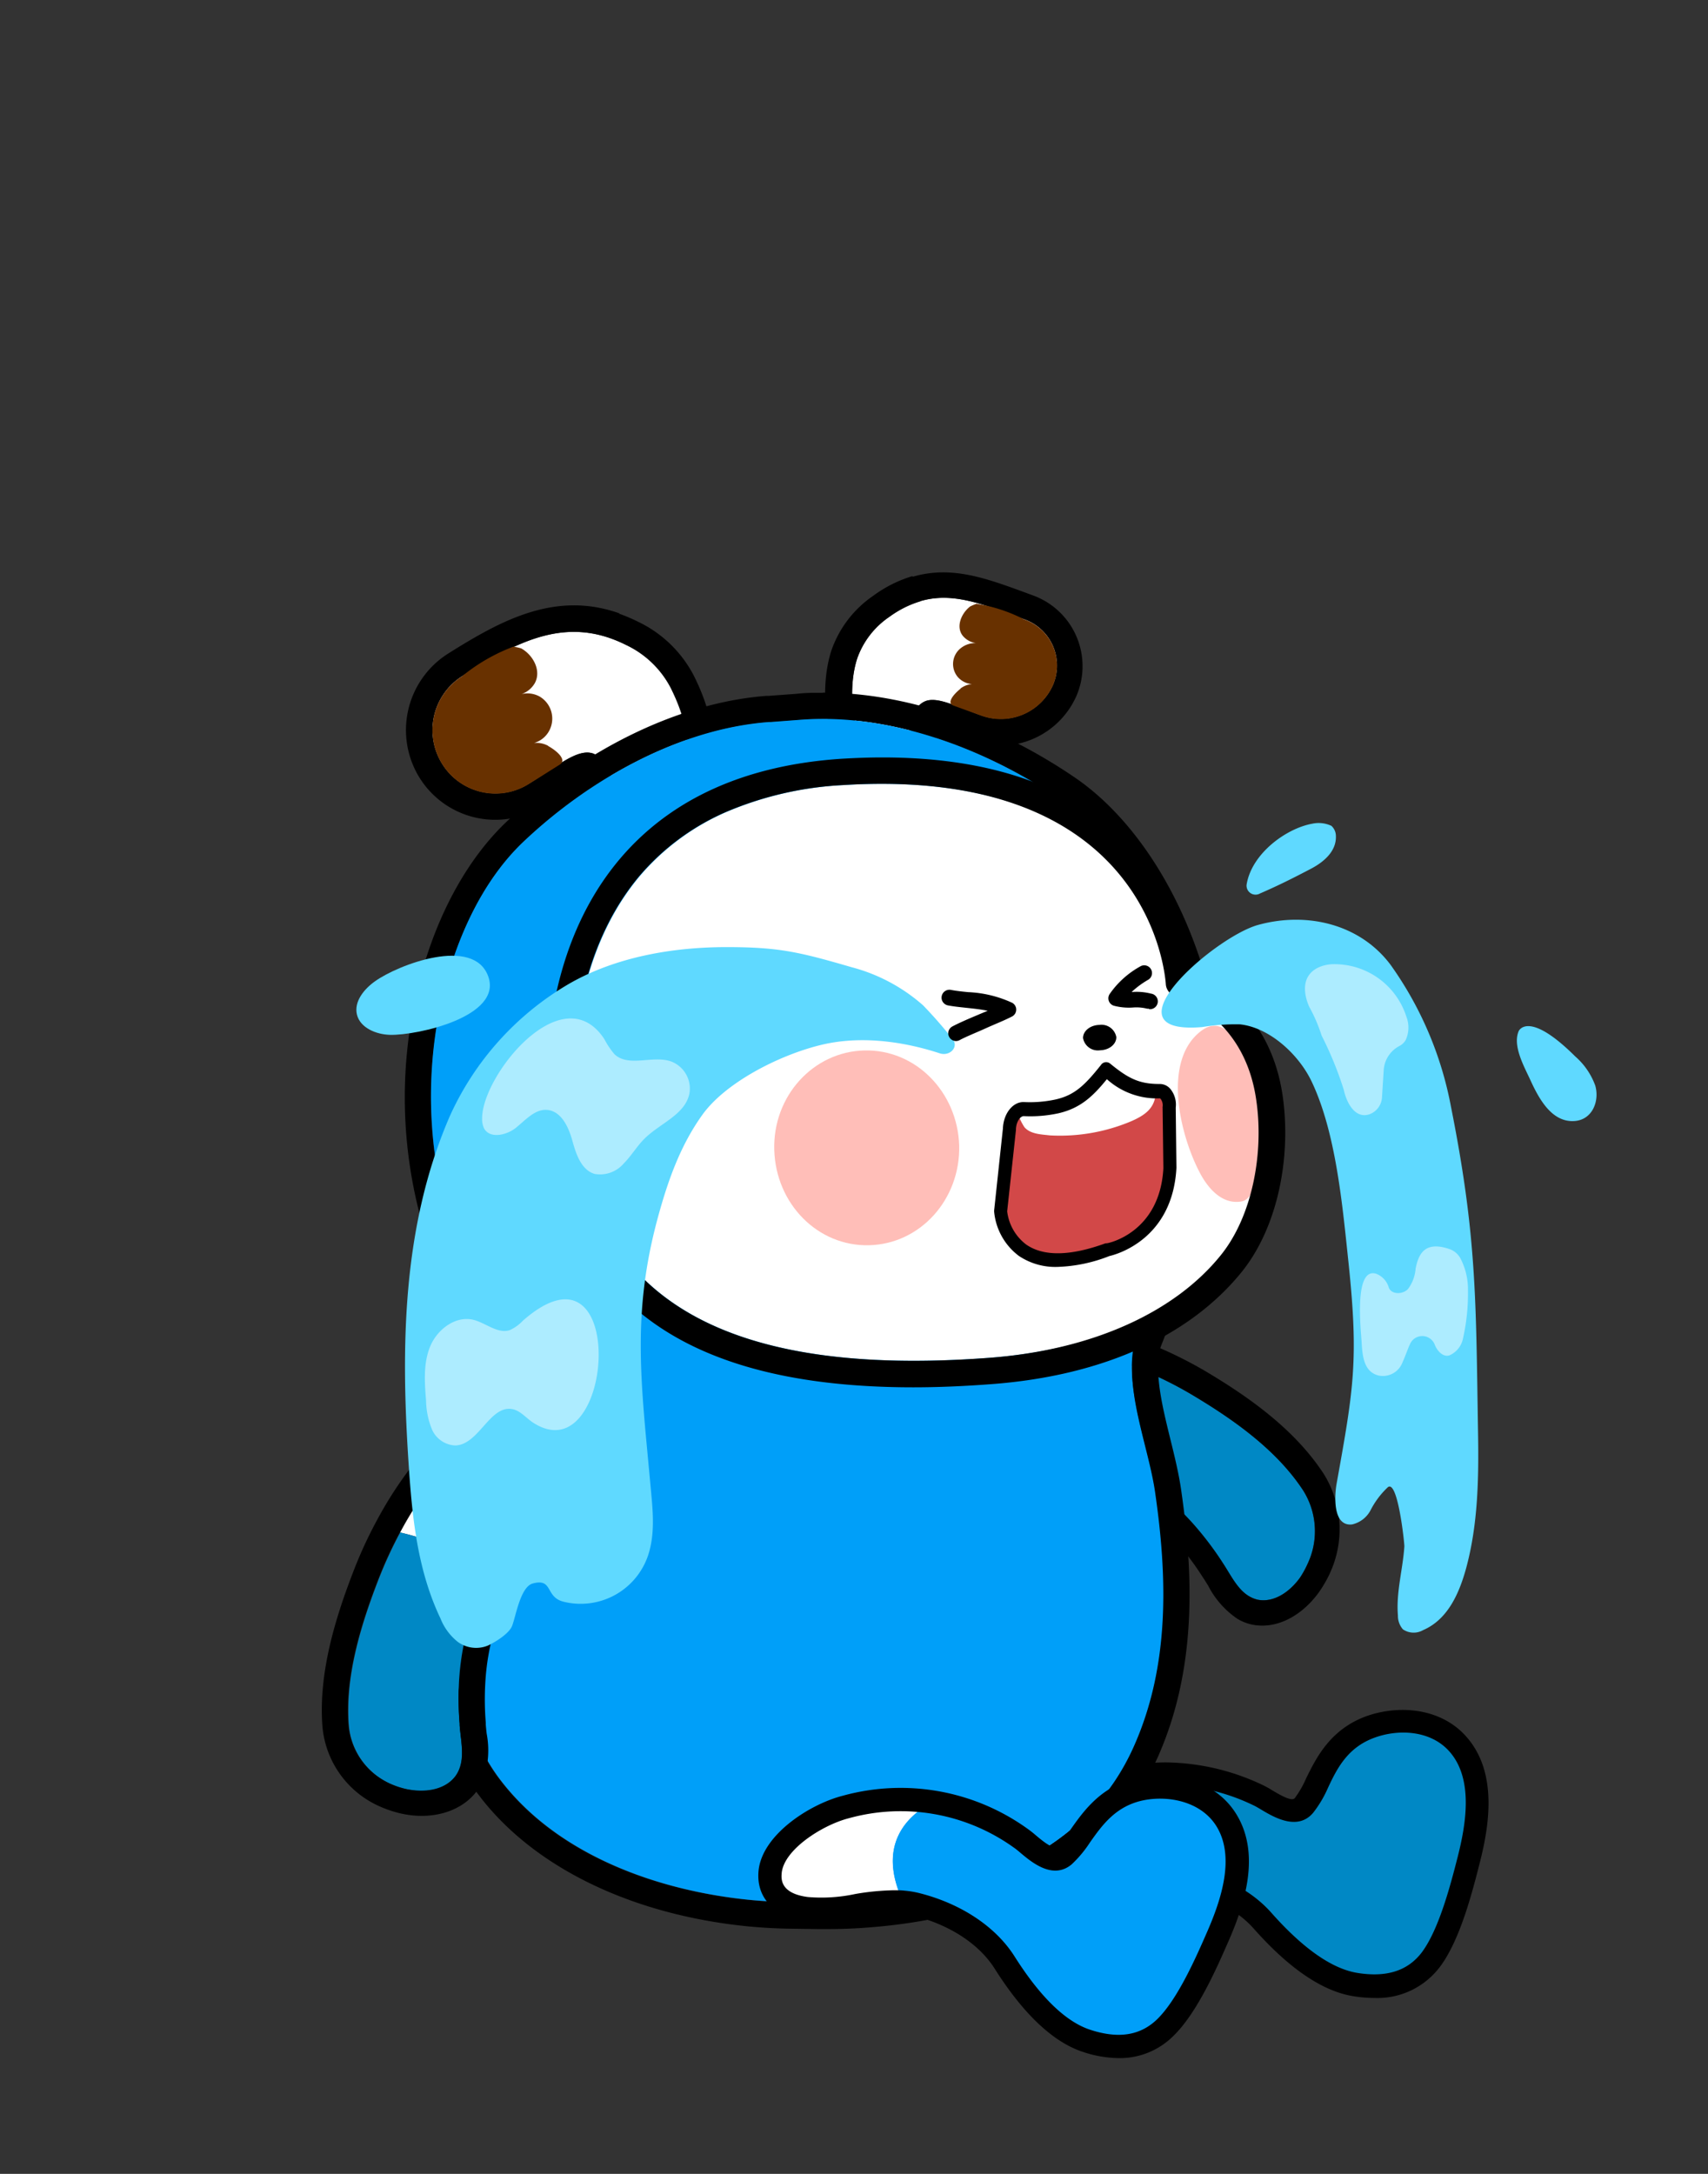 <svg id="레이어_3" data-name="레이어 3" xmlns="http://www.w3.org/2000/svg" viewBox="0 0 220 280"><rect x="0" y="0" width="220" height="280" fill="#333333" stroke="none"/><defs><style>.cls-1,.cls-6,.cls-9{fill:#fff;}.cls-2{fill:#0088c5;}.cls-3{fill:#683100;}.cls-4{fill:#009ff9;}.cls-5{fill:#009ff8;}.cls-11,.cls-6,.cls-7{fill-rule:evenodd;}.cls-7{fill:#ffbeb8;}.cls-8{fill:#5fd9ff;}.cls-9{opacity:0.49;}.cls-10{fill:#d24848;}</style></defs><path class="cls-1" d="M150.09,228.45a27.62,27.62,0,0,0-10.91,2.4c-3.62,1.57-8.69,6-8.31,10,.28,2.89,2.6,3.87,5.34,3.82,4.17-.08,8.07-2.54,12.22-2.84C143.71,235,147.23,230.6,150.09,228.45Z"/><path class="cls-2" d="M162.56,247.39c3.3,3.74,7.61,7.55,12,8.25,3.89.62,7.37-.11,9.74-3.26s3.88-9,4.85-12.8c1.29-5.07,2.06-11.09-1.43-15-2.78-3.09-7.5-3.52-11.26-2.15-5.8,2.12-6.47,7.69-8.54,10.09-1.55,1.8-4.37-.59-5.86-1.3a27.49,27.49,0,0,0-12-2.79c-2.86,2.15-6.38,6.52-1.66,13.35a12.06,12.06,0,0,1,1.7,0C154.65,242.19,159.48,243.92,162.56,247.39Z"/><path d="M177,257.34a16.51,16.51,0,0,1-2.65-.22c-4-.63-8.31-3.57-12.88-8.73-2.51-2.83-6.68-4.69-11.44-5.09a8.89,8.89,0,0,0-1.46,0,23.14,23.14,0,0,0-5.45,1.33,23.43,23.43,0,0,1-6.86,1.51c-4,.05-6.53-1.86-6.85-5.17-.46-4.7,5.05-9.69,9.21-11.49A29.09,29.09,0,0,1,150.08,227a29.71,29.71,0,0,1,12.61,2.94,11.6,11.6,0,0,1,1.2.67c.87.51,2.47,1.48,2.88,1a12.59,12.59,0,0,0,1.46-2.54c1.31-2.65,3.09-6.29,7.71-8,4-1.45,9.49-1.22,12.88,2.56,4.15,4.62,3,11.54,1.77,16.35-.94,3.7-2.52,9.89-5.1,13.33A10.08,10.08,0,0,1,177,257.34Zm-27.68-17.07c.32,0,.65,0,1,0,5.52.47,10.42,2.69,13.43,6.09,4.1,4.63,7.84,7.24,11.11,7.76,3.78.6,6.49-.28,8.3-2.68,2.22-3,3.71-8.79,4.6-12.27,1.05-4.14,2.09-10.06-1.1-13.61h0c-2.46-2.74-6.6-2.85-9.62-1.74-3.49,1.27-4.84,4-6,6.48a14.77,14.77,0,0,1-1.89,3.18c-2,2.39-5.07.58-6.69-.39-.35-.21-.67-.4-.94-.53a26.12,26.12,0,0,0-11.2-2.65h-.11a26.31,26.31,0,0,0-10.32,2.28c-3.22,1.4-7.71,5.38-7.42,8.45.07.68.24,2.46,3.63,2.46h.19a20.86,20.86,0,0,0,6-1.36,25.35,25.35,0,0,1,6.18-1.47C148.66,240.28,149,240.27,149.29,240.27Z"/><path class="cls-1" d="M142.4,188.09c-5.14-2.33-10.53-3.16-16.29-4.15-2.55-.44-11.84-1.85-8.62-7.12,1.17-1.91,4.22-2.27,6.05-2.67a38,38,0,0,1,11.9-.68A41.57,41.57,0,0,1,148,176.82,41.31,41.31,0,0,0,142.4,188.09Z"/><path class="cls-2" d="M157.4,201.25l-.12-.19a41.36,41.36,0,0,0-3.3-4.38,32.8,32.8,0,0,0-5.38-5c-1-.72-2-1.41-3.15-2.08a30.3,30.3,0,0,0-3-1.56A41.31,41.31,0,0,1,148,176.82a49,49,0,0,1,5.59,2.86c5.14,3.07,10.81,7,14.27,12.3a9.88,9.88,0,0,1,.57,9.44,12.32,12.32,0,0,1-1,1.81c-1.36,1.87-3.4,3.22-5.43,2.81a3.6,3.6,0,0,1-1.09-.43C159.3,204.71,158.43,202.78,157.4,201.25Z"/><path d="M117.05,177.72a4.65,4.65,0,0,1,.44-.9c1.17-1.91,4.22-2.27,6.05-2.67a38,38,0,0,1,11.9-.68A41.57,41.57,0,0,1,148,176.82a49,49,0,0,1,5.59,2.86c5.14,3.07,10.81,7,14.27,12.3a9.83,9.83,0,0,1,.88,8.71c-.1.25-.2.49-.31.73a12.32,12.32,0,0,1-1,1.81c-1.36,1.88-3.4,3.22-5.43,2.82a3.89,3.89,0,0,1-1.09-.44c-1.54-.9-2.41-2.83-3.44-4.36l-.12-.19a41.36,41.36,0,0,0-3.3-4.38,32.8,32.8,0,0,0-5.38-5c-1-.72-2-1.41-3.15-2.08a30.3,30.3,0,0,0-3-1.56c-5.14-2.33-10.53-3.16-16.29-4.15-2.4-.41-10.76-1.69-9.06-6.22m-2.85-1.11a6.43,6.43,0,0,0,.16,5.17c1.71,3.46,6.45,4.69,10.86,5.44l.23,0,1,.16c5.21.89,10.14,1.73,14.67,3.79a28,28,0,0,1,2.77,1.42,32.33,32.33,0,0,1,2.93,1.93,29.58,29.58,0,0,1,4.91,4.51,37.26,37.26,0,0,1,3,4.05l.14.21c.21.32.42.66.63,1a11.46,11.46,0,0,0,3.77,4.27,6.08,6.08,0,0,0,1.93.75c3,.6,6.25-1,8.54-4.14a15.91,15.91,0,0,0,1.4-2.4c.15-.34.3-.67.42-1a13.45,13.45,0,0,0-1.17-11.87c-3.9-6-10.18-10.22-15.21-13.22a54.71,54.71,0,0,0-5.91-3,44.48,44.48,0,0,0-13.37-3.56,41,41,0,0,0-12.78.73l-.7.15c-2.25.44-5.65,1.11-7.46,4.07a9.15,9.15,0,0,0-.76,1.54Z"/><path class="cls-1" d="M114.54,79.46a10.81,10.81,0,0,0-4.12,5.33c-1.23,3.74-.81,9.77,1.86,12.8.93,1,2.14-.23,3.75-1,1.91-.92.8-2.59,1.75-4.76,1.38-3.12,4.32-1.19,8.73.37a7.34,7.34,0,0,0,9.1-3.92,6.31,6.31,0,0,0-3.71-8.53C125.06,77.25,120.43,75.21,114.54,79.46Z"/><path d="M118.58,77.42c4.18-1.21,8.11.42,13.32,2.32a6.31,6.31,0,0,1,3.71,8.53,7.36,7.36,0,0,1-9.1,3.92c-3.14-1.11-5.54-2.41-7.15-1.94a2.53,2.53,0,0,0-1.58,1.57c-1,2.17.16,3.84-1.75,4.76a22.35,22.35,0,0,1-2.52,1.34,1.08,1.08,0,0,1-1.23-.33c-2.67-3-3.09-9.06-1.86-12.8a10.81,10.81,0,0,1,4.12-5.33,13.14,13.14,0,0,1,4-2m-1-3.26a16.61,16.61,0,0,0-5.08,2.55,14.16,14.16,0,0,0-5.36,7c-1.55,4.74-1,12.06,2.55,16.11a4.48,4.48,0,0,0,4.71,1.34,9.11,9.11,0,0,0,2.17-1c.28-.17.58-.35.89-.5a5.62,5.62,0,0,0,3.18-5.25c0-.29,0-.52.07-.71.65.19,1.57.55,2.31.84s1.49.58,2.31.87a10.75,10.75,0,0,0,13.35-5.79,9.7,9.7,0,0,0-5.67-13l-1-.37c-5.07-1.85-9.45-3.46-14.43-2Z"/><path class="cls-3" d="M123.72,88.68a2.82,2.82,0,0,1,1.48-.57,2.67,2.67,0,0,1-1.84-.92,2.6,2.6,0,0,1,.45-3.75,3,3,0,0,1,1.91-.61,2.66,2.66,0,0,1-1.64-.86c-1-1.11-.34-2.9.87-3.85a8.41,8.41,0,0,1,.82-.35,20,20,0,0,1,6.12,2,6.31,6.31,0,0,1,3.72,8.53,7.35,7.35,0,0,1-9.11,3.92l-3.72-1.35c-.9-.34.11-1.51.94-2.16"/><path class="cls-1" d="M80.62,83.07a12.48,12.48,0,0,1,5.75,5.51c2.13,4.26,3.21,8.91.73,13.22-.86,1.5-4,2-6,1.41-2.36-.67-1.62-2.31-3.14-4.73-2.17-3.47-5.15-.43-9.89,2.49a8.07,8.07,0,0,1-11.17-2.63,8.22,8.22,0,0,1,2.59-11.25C66.84,82.46,73.07,79.28,80.62,83.07Z"/><path d="M78.65,82.22a16.5,16.5,0,0,1,2,.85,12.48,12.48,0,0,1,5.75,5.51c2.13,4.26,3.21,8.91.73,13.22-.86,1.5-4,2-6,1.41l-.27-.08c-2-.73-1.41-2.33-2.87-4.65a3.15,3.15,0,0,0-1.57-1.42c-2-.71-4.63,1.64-8.32,3.91a8.08,8.08,0,0,1-11.17-2.63,8.22,8.22,0,0,1,2.59-11.25c6.68-4.22,12.45-7.24,19.14-4.87M79.78,79h0c-8.19-2.9-15.12.81-22.08,5.2A11.65,11.65,0,0,0,54,100.11a11.49,11.49,0,0,0,15.86,3.75c.86-.54,1.68-1.08,2.44-1.59a29.46,29.46,0,0,1,2.91-1.78,7.22,7.22,0,0,1,.55,1.38,6.1,6.1,0,0,0,3.94,4.46l.46.14c2.83.81,7.91.42,9.87-3,2.68-4.68,2.46-10.2-.65-16.42a15.7,15.7,0,0,0-7.26-7,20.92,20.92,0,0,0-2.36-1Z"/><path class="cls-3" d="M70.6,96.06a3.16,3.16,0,0,0-1.82-.36,3.21,3.21,0,0,0,1.94-1.54,3.3,3.3,0,0,0-1.24-4.46,3.26,3.26,0,0,0-2.3-.3A3.19,3.19,0,0,0,68.88,88c.88-1.59-.18-3.61-1.75-4.49a8.07,8.07,0,0,0-1-.22,23.53,23.53,0,0,0-6.62,3.82,8.22,8.22,0,0,0-2.59,11.25A8.08,8.08,0,0,0,68.09,101c1.12-.69,3.3-2.07,4-2.51,1-.62-.41-1.81-1.48-2.4"/><path d="M106,92.6c10.61,0,21.61,4.32,30.39,10.26,7.5,5.07,12.59,14.21,15.24,22.72.16.52.28,1,.42,1.54.3.87.59,1.74.84,2.61,3,10.35,1.21,19.36-1.66,29.63-.63,2.22-5.1,13.12-5.18,13.64-1.29,6,1.81,13.29,2.67,19.19,1.59,11,1.9,22.28-2.68,32.64-6.24,14.11-20.77,19.12-35.2,20.09-1.42.1-2.85.14-4.27.14h-1.14l-3.53-.05c-1.73,0-3.54-.12-5.26-.28C84.78,243.57,71.71,239,64.29,229.1c-5.36-7.13-7.4-18.95-6.81-27.75.46-6.87,2.57-13.51,3.86-20.24.51-2.64,1.5-5.22,1.29-7.9,0-.56-.12-1.12-.21-1.67-.42-1.21-3.65-10.31-4.47-13.78a56.52,56.52,0,0,1-1.83-24.61c1.28-8.82,4.86-18.65,11.47-24.84,8.48-8,19.9-14.39,31.44-15.28l.21,0,3.71-.29q1.51-.12,3.06-.12m0-3.39c-1.13,0-2.25,0-3.34.13L99,89.63l-.28,0c-11.16.85-23.38,6.75-33.43,16.17-6.34,6-10.9,15.73-12.51,26.84a59.78,59.78,0,0,0,1.91,26c.7,2.91,2.79,9,4.44,13.72.06.39.11.75.14,1.11a15.49,15.49,0,0,1-.68,4.54c-.2.82-.4,1.63-.56,2.46-.41,2.15-.93,4.37-1.43,6.51a88.66,88.66,0,0,0-2.49,14.14c-.61,9.17,1.47,22,7.49,30,7,9.33,19.67,15.5,34.74,17,1.77.17,3.69.28,5.55.3l3.53.05h1.18c1.5,0,3-.05,4.5-.15,19.08-1.28,32.24-8.93,38.08-22.11,5.29-12,4.35-24.73,2.93-34.5-.3-2-.83-4.2-1.35-6.29-1-4.08-2.05-8.29-1.38-11.59.19-.56,1-2.56,1.68-4.33,1.79-4.55,3.09-7.87,3.47-9.22,2.79-10,5-19.91,1.65-31.49-.26-.88-.55-1.77-.85-2.66l-.13-.48c-.09-.35-.19-.71-.3-1.06-3.34-10.73-9.38-19.67-16.58-24.53C128,93.06,116.5,89.21,106,89.21Z"/><path class="cls-4" d="M151.24,159.36c2.87-10.27,4.68-19.28,1.66-29.63-.25-.87-.54-1.74-.84-2.61-.14-.51-.26-1-.42-1.54-2.65-8.51-7.74-17.65-15.24-22.72-9.62-6.51-21.92-11.08-33.45-10.14L99.24,93,99,93c-11.54.89-23,7.34-31.44,15.28-6.61,6.19-10.19,16-11.47,24.84A56.52,56.52,0,0,0,58,157.76c.82,3.47,4,12.57,4.47,13.78.09.55.17,1.11.21,1.67.21,2.68-.78,5.26-1.29,7.9-1.29,6.73-3.4,13.37-3.86,20.24-.59,8.8,1.45,20.62,6.81,27.75,7.42,9.86,20.49,14.47,32.36,15.62,1.72.16,3.53.26,5.26.28l3.53.05h.21c1.73,0,3.47,0,5.2-.14,14.43-1,29-6,35.2-20.09,4.58-10.36,4.27-21.68,2.68-32.64-.86-5.9-4-13.21-2.67-19.19C146.14,172.48,150.61,161.58,151.24,159.36Z"/><path class="cls-5" d="M103,92.72l-.21,0Z"/><path class="cls-1" d="M63.15,202.16c2.71-5.23,6.57-9.51,10.63-14.15,1.79-2,8.45-9.39,2.52-11.2-2.14-.66-4.85,1.13-6.58,2.06a43.23,43.23,0,0,0-10.09,7.52,46.66,46.66,0,0,0-8.09,11A39.31,39.31,0,0,1,63.15,202.16Z"/><path class="cls-2" d="M59.21,222.24c0-.07,0-.14,0-.22a39.76,39.76,0,0,1-.07-5.54,33.94,33.94,0,0,1,1.26-7.38c.35-1.21.77-2.44,1.26-3.7a33.07,33.07,0,0,1,1.5-3.24,39.31,39.31,0,0,0-11.61-4.77,55,55,0,0,0-2.74,5.94c-2.25,5.79-4.39,12.6-3.87,18.95a9.1,9.1,0,0,0,5.46,7.53,10.39,10.39,0,0,0,2,.65c2.29.51,4.79.15,6.18-1.53a3.78,3.78,0,0,0,.61-1.06C59.85,226.15,59.35,224.1,59.21,222.24Z"/><path d="M77.23,177.19c4.23,2.28-1.77,8.89-3.45,10.82-4.06,4.64-7.92,8.92-10.63,14.15a33.07,33.07,0,0,0-1.5,3.24c-.49,1.26-.91,2.49-1.25,3.7a33.36,33.36,0,0,0-1.27,7.38A39.76,39.76,0,0,0,59.2,222c0,.08,0,.15,0,.22.14,1.86.64,3.91-.05,5.63a3.78,3.78,0,0,1-.61,1.06c-1.39,1.68-3.89,2-6.18,1.53a10.62,10.62,0,0,1-2-.65,7.8,7.8,0,0,1-.71-.35,9.08,9.08,0,0,1-4.75-7.18c-.52-6.35,1.62-13.16,3.87-18.95a55,55,0,0,1,2.74-5.94,46.66,46.66,0,0,1,8.09-11,43.23,43.23,0,0,1,10.09-7.52c1.73-.93,4.44-2.72,6.58-2.06a4.73,4.73,0,0,1,.93.38m1.62-2.76a9,9,0,0,0-1.58-.66c-3.33-1-6.51.77-8.62,2l-.65.36a46.57,46.57,0,0,0-10.85,8.07,50.24,50.24,0,0,0-8.62,11.73,56.16,56.16,0,0,0-2.9,6.28c-2.2,5.67-4.65,13.1-4.06,20.28a12.43,12.43,0,0,0,6.49,9.77c.32.17.64.33,1,.48a14.55,14.55,0,0,0,2.64.87c3.84.85,7.49-.16,9.54-2.63a6.86,6.86,0,0,0,1.09-1.87,11.49,11.49,0,0,0,.39-5.77c-.05-.4-.09-.8-.12-1.19l0-.25a36.72,36.72,0,0,1-.06-5.13A30.31,30.31,0,0,1,63.65,210c.32-1.12.7-2.24,1.17-3.45a32.24,32.24,0,0,1,1.36-2.94c2.39-4.61,5.87-8.58,9.54-12.77l.67-.77.16-.18c3.11-3.54,6.19-7.67,5.41-11.45a5.91,5.91,0,0,0-3.11-4Z"/><path class="cls-6" d="M158.31,161.64c-5.88,7.32-17.48,12.27-31,13.26-33.57,2.49-51-7.46-53.25-30.45-.34-3.26-1.44-20,8.4-31.67a30.76,30.76,0,0,1,11-8.15,44.09,44.09,0,0,1,15.18-3.51c1.73-.11,3.37-.16,4.95-.16,34.73,0,37.56,24.69,37.64,25.88a1.71,1.71,0,0,0,1.27,1.47c.34.11,9.85,4.51,11.38,15.43C164.82,150.67,162.29,156.69,158.31,161.64Z"/><path class="cls-7" d="M123.55,147.55c.16,6.93-5,12.68-11.61,12.84s-12-5.33-12.21-12.26,5-12.67,11.6-12.83,12,5.33,12.22,12.25"/><path class="cls-7" d="M162,140.14c-.59-2.35-3.38-10.23-7.22-7.4-5.17,3.81-2.78,13.53-.21,18.36,1,1.9,2.83,4.12,5.39,3.64,1.43-.27,2-3,2.16-3.93A24.17,24.17,0,0,0,162,140.14Z"/><path d="M165.23,141.26c-1.53-10.83-8.91-14.73-11.77-15.84-.87-5.62-5.76-27.86-39.8-27.86-1.67,0-3.42.06-5.26.17-12.42.82-22,5.18-28.53,12.87-10.47,12.36-9.7,29.29-9.22,34.19,2.26,22.73,17.67,33.9,47,33.9,3.14,0,6.44-.14,9.92-.4,14.68-1.07,25.84-6.36,32.4-14.5C164.55,158.08,166.33,149.18,165.23,141.26ZM74,144.45c-.34-3.26-1.44-20,8.4-31.67a30.76,30.76,0,0,1,11-8.15,44.09,44.09,0,0,1,15.18-3.51c1.73-.11,3.37-.16,4.95-.16,34.73,0,36.56,24.69,36.64,25.88a1.71,1.71,0,0,0,1.27,1.47c.34.11,8.85,2.51,10.38,13.43,1,6.93-.57,14.95-4.55,19.9-5.88,7.32-16.48,12.27-30,13.26C93.72,177.39,76.33,167.44,74,144.45Z"/><path class="cls-1" d="M120.13,232.11a27.5,27.5,0,0,0-11.15.62c-3.82,1-9.55,4.57-9.8,8.51-.18,2.9,1.95,4.24,4.66,4.62,4.13.59,8.37-1.21,12.52-.84C112.79,237.52,117,233.77,120.13,232.11Z"/><path class="cls-4" d="M129.41,252.79c2.67,4.22,6.31,8.67,10.52,10.06,3.75,1.24,7.3,1.07,10.13-1.66s5.27-8.25,6.84-11.86c2.09-4.8,3.81-10.61,1-15-2.24-3.49-6.84-4.67-10.76-3.92-6.07,1.17-7.62,6.56-10.05,8.6-1.82,1.53-4.22-1.29-5.58-2.22a27.42,27.42,0,0,0-11.36-4.66c-3.17,1.66-7.34,5.41-3.77,12.91a10.56,10.56,0,0,1,1.67.27C122.44,246.39,126.93,248.88,129.41,252.79Z"/><path d="M144.11,265.09a15,15,0,0,1-4.65-.81c-3.82-1.26-7.63-4.86-11.32-10.68-2-3.2-5.84-5.7-10.47-6.85a8.83,8.83,0,0,0-1.44-.24,23.2,23.2,0,0,0-5.6.45,23.33,23.33,0,0,1-7,.39c-3.94-.56-6.16-2.88-5.94-6.2.3-4.71,6.53-8.76,10.92-9.87a28,28,0,0,1,23.73,4.26,13.67,13.67,0,0,1,1.08.85c.77.65,2.21,1.85,2.68,1.45a12.84,12.84,0,0,0,1.85-2.27c1.71-2.42,4.05-5.72,8.88-6.65,4.16-.8,9.57.31,12.31,4.58h0c3.36,5.23,1.12,11.88-.86,16.43-1.53,3.5-4.08,9.36-7.18,12.34A9.74,9.74,0,0,1,144.11,265.09Zm-28.92-21.62c.44,0,.87,0,1.31.05a12.22,12.22,0,0,1,1.89.31c5.38,1.35,9.86,4.32,12.29,8.16,3.31,5.23,6.58,8.4,9.72,9.44,3.64,1.2,6.46.76,8.62-1.32,2.67-2.57,5.07-8.08,6.51-11.38,1.7-3.92,3.67-9.59,1.09-13.61h0c-2-3.09-6.07-3.86-9.22-3.26-3.65.7-5.43,3.22-7,5.44a15.12,15.12,0,0,1-2.37,2.84c-2.4,2-5.1-.24-6.54-1.45-.32-.27-.6-.51-.85-.68a25,25,0,0,0-21.29-3.82c-3.4.86-8.47,4.08-8.67,7.15-.05.69-.16,2.54,3.37,3a20.78,20.78,0,0,0,6.12-.39A31.86,31.86,0,0,1,115.19,243.47Z"/><path class="cls-8" d="M105.63,134.62c-5.44,1.35-12.21,4.87-15.14,8.94s-4.52,8.72-5.78,13.36c-3.37,12.46-2.11,21.36-.95,34.11.27,3,.67,6-.15,8.88a9.16,9.16,0,0,1-11,6.4c-2.44-.59-1.32-3.08-4-2.35-1.61.45-2.19,4.37-2.67,5.51-.4.94-2.06,2-3.09,2.48a4,4,0,0,1-3.92-.5,7.28,7.28,0,0,1-2.2-3c-3-6.3-3.65-13.17-4.1-19.94-1-15-.85-30.53,5.29-44.71a37.68,37.68,0,0,1,15.42-17.11c5.86-3.36,13.13-4.7,20.24-4.7,6.69,0,9.32.61,16.08,2.58a22.58,22.58,0,0,1,9.24,4.92,58.06,58.06,0,0,1,3.84,4.4c.75,1-.41,2.2-1.7,1.78C117.39,134.47,111.44,133.17,105.63,134.62Z"/><path class="cls-8" d="M48.32,126.38c-1.42,1-2.76,2.63-2.34,4.32s2.47,2.55,4.27,2.59c3.56.08,14.53-2.36,12.63-7.55S51.3,124.25,48.32,126.38Z"/><path class="cls-8" d="M162.06,119.13c6.32-1.74,13.14-.09,17.06,5.15a46,46,0,0,1,7.77,18.25c3.34,16.77,3.21,24.87,3.49,42,.1,5.87,0,11.82-1.54,17.48-.87,3.16-2.33,6.57-5.53,7.95a2.45,2.45,0,0,1-2.61-.1,2.64,2.64,0,0,1-.64-1.78c-.25-3,.63-5.9.83-8.91,0-.53-.85-8.59-2.12-7.62a10.87,10.87,0,0,0-2.25,3,3.56,3.56,0,0,1-2.37,1.8c-2.51.28-2.25-3.73-2-5.18,2.22-12.33,2.86-16,1.55-28.5-.78-7.33-1.6-16.78-4.78-23.42-1.66-3.45-5.38-6.89-9.19-7.31a26,26,0,0,0-4.89.35C141.9,133.38,156.42,120.67,162.06,119.13Z"/><path class="cls-8" d="M169.05,106.09a3.88,3.88,0,0,1,2.44.28,1.77,1.77,0,0,1,.58,1.33c.07,1.9-1.48,3.28-3.16,4.17-2.36,1.24-4.3,2.21-6.61,3.21a1.16,1.16,0,0,1-1.73-1.14C161.22,109.93,165.68,106.69,169.05,106.09Z"/><path class="cls-8" d="M202.92,136.09a9.09,9.09,0,0,1,2.56,3.74c.57,2-.38,4.39-2.65,4.56-3,.23-4.67-3-5.74-5.34-.77-1.68-2.28-4.34-1.48-6.23C195.61,132.82,196.8,130,202.92,136.09Z"/><path class="cls-9" d="M62.1,144.08a2.79,2.79,0,0,0,.23,1.22c.72,1.42,2.92.94,4.15-.06s2.46-2.42,4-2.28c1.8.16,2.75,2.18,3.23,3.92s1.14,3.8,2.87,4.32a4,4,0,0,0,3.75-1.33c1-1,1.69-2.22,2.68-3.2,2-2,5.28-3.1,5.8-5.87a3.74,3.74,0,0,0-2.36-4.08c-2.37-.84-5.47.79-7.3-.93a10.27,10.27,0,0,1-1.3-1.94C72.47,125.63,62.06,138.5,62.1,144.08Z"/><path class="cls-9" d="M67.36,170.1a5.4,5.4,0,0,1-1.69,1.22c-1.59.52-3.1-.94-4.72-1.33-2.3-.54-4.64,1.25-5.54,3.43s-.72,4.65-.53,7a10.16,10.16,0,0,0,.79,3.76,3.43,3.43,0,0,0,3,2c3.07-.12,4.48-5.39,7.46-4.65,1,.26,1.71,1.19,2.6,1.75C79.19,189.91,81.08,158.07,67.36,170.1Z"/><path class="cls-9" d="M173.08,140.35c.36,1.68,1.44,3.75,3.26,3.19a2.46,2.46,0,0,0,1.67-2.25l.22-3.44a3.76,3.76,0,0,1,2-3.11,2.07,2.07,0,0,0,.82-.76,3.85,3.85,0,0,0,.11-3,9.72,9.72,0,0,0-9.42-6.79,4.78,4.78,0,0,0-2,.46c-2.1,1.07-1.86,3.27-1.12,5a20.4,20.4,0,0,1,1.61,3.73A45.76,45.76,0,0,1,173.08,140.35Z"/><path class="cls-9" d="M175.39,172.94c.1,1.88.35,3.74,2.13,4.22a2.69,2.69,0,0,0,3.09-1.59c.45-1,.7-1.79,1-2.43a1.72,1.72,0,0,1,3.17,0c.3.82,1.06,1.69,1.9,1.44a3,3,0,0,0,1.72-2,26,26,0,0,0,.68-6.34,8.58,8.58,0,0,0-1-4.22,2.56,2.56,0,0,0-1.39-1.14c-3.31-1.13-4,.82-4.35,2.51a5,5,0,0,1-1,2.66c-.68.69-2.09.71-2.45-.19a2.69,2.69,0,0,0-1.64-1.8C174.34,163.17,175.31,171.46,175.39,172.94Z"/><path class="cls-10" d="M150,140.75a10.83,10.83,0,0,1-7.63-2.66c-2.07,2.61-3.18,2.81-5.68,4.43-1.19.78-3.94.95-5.41.9-1,0-1.3,3.75-1.35,5.21l-.29,7.73s-.31,9.41,12.94,4.79c0,0,7.83-2.34,8-10.32l.6-8C151.3,141.77,150.73,140.74,150,140.75Z"/><path class="cls-1" d="M131.24,143.42c-.31,0,.56,1.6.76,1.82.79.85,2.14.87,3.23,1a23.58,23.58,0,0,0,10.59-1.87c1.46-.66,2.75-1.46,3-3.19,0,0-5.52-1.19-5.89-2.71C142.94,138.44,137.94,143.71,131.24,143.42Z"/><path d="M136.23,163.18a8.42,8.42,0,0,1-5-1.42,8.05,8.05,0,0,1-3.18-5.7v-.15l1.13-10.55c.07-1.94,1.29-3.48,2.73-3.41a15.74,15.74,0,0,0,4.08-.34c2.41-.55,3.74-1.82,5.82-4.44A.8.8,0,0,1,143,137c2.29,1.87,3.71,2.64,6.41,2.62h0a1.78,1.78,0,0,1,1.38.69,3.18,3.18,0,0,1,.65,2.35l.09,7.77c-.5,9.23-7.78,11.16-8.63,11.35A19.82,19.82,0,0,1,136.23,163.18Zm-6.5-7.16a6.29,6.29,0,0,0,2.45,4.28c2.22,1.55,5.66,1.5,10.22-.16l.13,0c.27,0,6.87-1.4,7.32-9.67l-.1-7.77a.62.62,0,0,1,0-.13,1.38,1.38,0,0,0-.23-1c-.06-.07-.11-.1-.13-.1h0a9.62,9.62,0,0,1-6.82-2.47c-1.75,2.16-3.37,3.73-6.22,4.39a17.16,17.16,0,0,1-4.49.37c-.44,0-1,.74-1,1.78Z"/><path class="cls-11" d="M143.79,133.59c0,.91-.91,1.66-2.1,1.69a1.94,1.94,0,0,1-2.19-1.58c0-.9.91-1.66,2.11-1.69a1.94,1.94,0,0,1,2.18,1.58"/><path d="M123.14,134.09a1,1,0,0,1-.88-.53,1,1,0,0,1,.41-1.35c1-.53,2.25-1.05,3.45-1.56l1.1-.46c-.87-.18-1.81-.28-2.74-.38s-1.63-.17-2.37-.31a1,1,0,0,1,.37-2c.66.13,1.42.21,2.22.29a15,15,0,0,1,5.67,1.37,1,1,0,0,1,0,1.76c-1,.52-2.24,1-3.45,1.55s-2.37,1-3.28,1.48A1,1,0,0,1,123.14,134.09Z"/><path d="M148,129.92a1.07,1.07,0,0,1-.25,0,5.69,5.69,0,0,0-1.83-.15,7.59,7.59,0,0,1-2.41-.22,1,1,0,0,1-.69-.63,1,1,0,0,1,.14-.93,11.62,11.62,0,0,1,3.89-3.5,1,1,0,0,1,1.07,1.69,11.41,11.41,0,0,0-2.16,1.59h.09a7.46,7.46,0,0,1,2.4.21,1,1,0,0,1-.25,2Z"/></svg>
